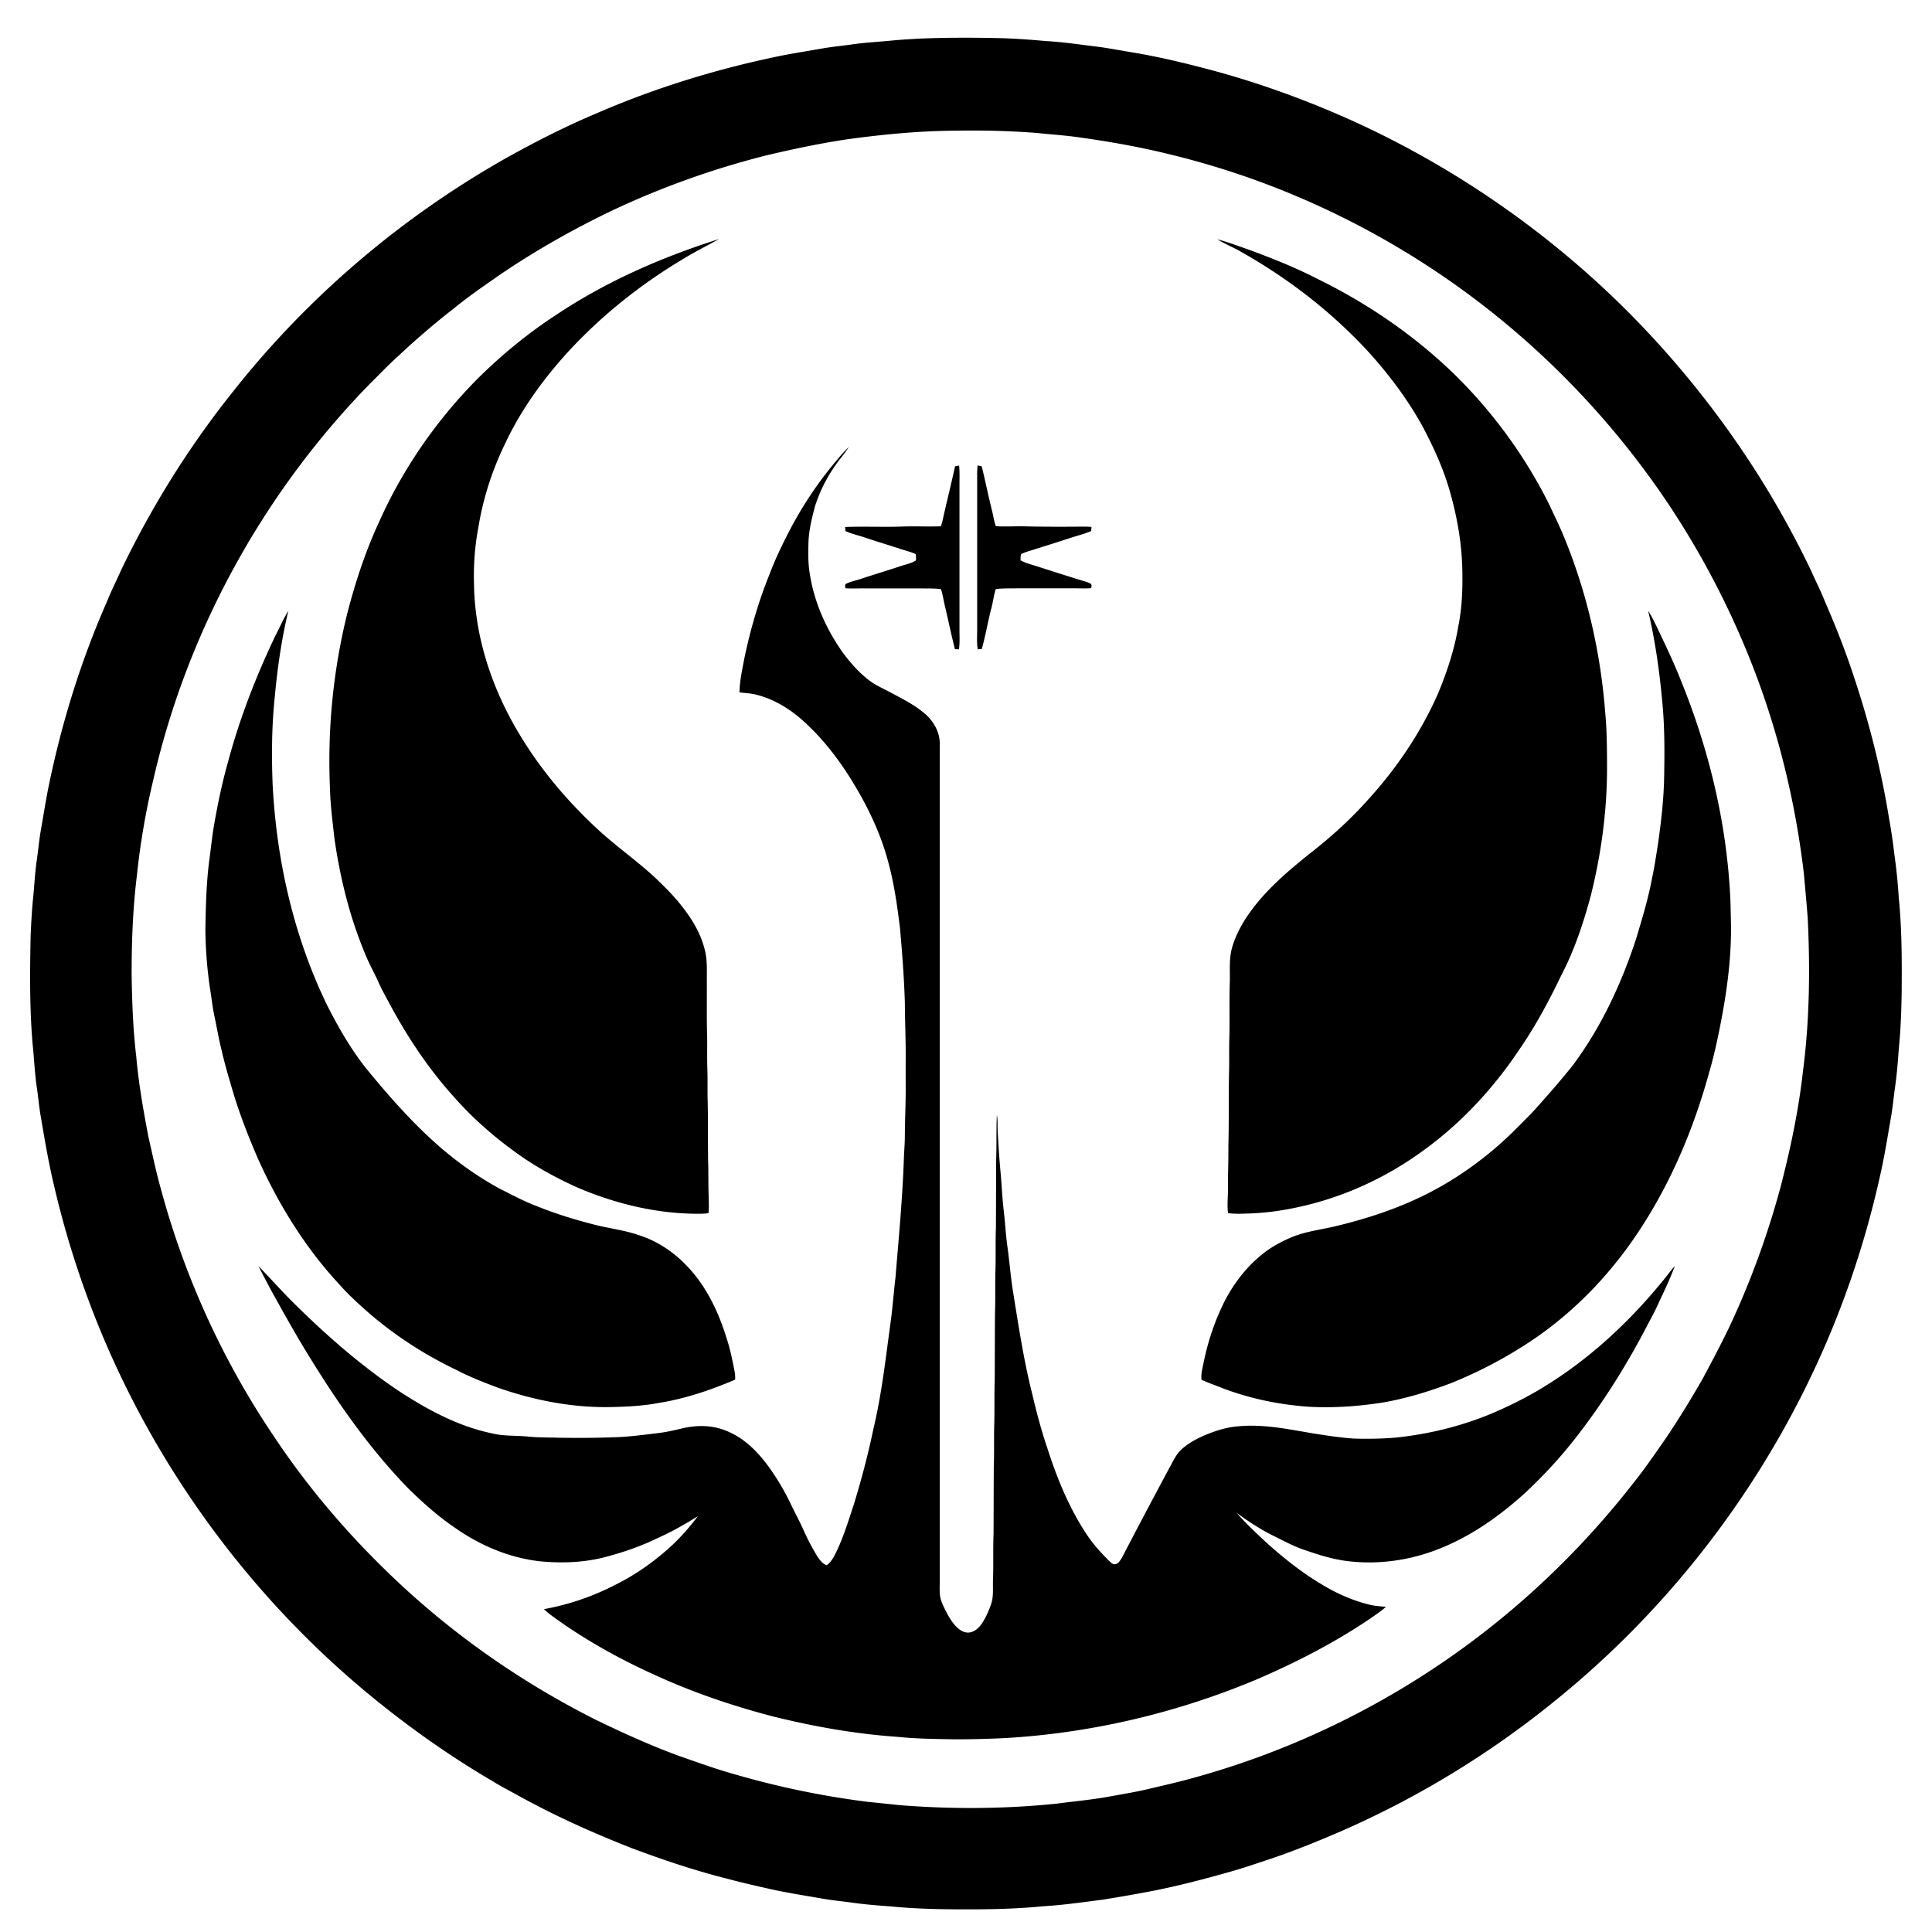 <svg xmlns="http://www.w3.org/2000/svg" viewBox="0 0 1984 2048" height="1em" width="1em">
  <path d="M943.04 40.92c30-1.24 60-1.12 90-.36 14.44.56 28.8 1.6 43.16 2.92 19.68 1.08 39.16 4.12 58.68 6.48 11.72 1.72 23.32 3.92 35 5.84 31.6 5.32 62.68 13.12 93.56 21.6 48.96 13.88 96.76 31.68 143.04 52.84 106.24 48.96 203.76 116.84 286.52 199.52 80.12 80.36 146.88 174.2 195.56 276.76 4.52 10.36 9.76 20.4 13.88 30.96 11.24 25.72 21.56 51.88 30.32 78.52 16.56 49.32 29.36 99.96 37.68 151.32 2.28 12.56 4.16 25.2 5.6 37.88a576.42 576.42 0 0 1 4.72 46.24c3.32 33.36 3.36 66.92 3.08 100.4-.28 19.88-1.04 39.76-3 59.56-.96 13.52-2.04 27.04-3.92 40.48-1.56 10.88-2.52 21.84-4.44 32.68-3.6 20.6-6.8 41.24-11.48 61.64-16.4 74-41.2 146.2-74.04 214.52-63.08 131.32-155.32 248.68-268.48 340.48a986.012 986.012 0 0 1-227.64 139.44c-24.84 10.72-49.84 21-75.48 29.64-14.04 4.64-28.04 9.52-42.28 13.56-26.48 7.52-53.16 14.56-80.16 20-18.64 3.64-37.36 6.92-56.12 9.92-21 2.64-42 5.76-63.16 6.96-26.76 2.64-53.64 3.36-80.48 3.24-27.28.12-54.6-.48-81.8-3.16-13.16-.92-26.28-2-39.32-3.8-10.88-1.56-21.84-2.52-32.68-4.44-16.48-2.88-33-5.48-49.4-8.88-17-3.76-33.96-7.56-50.76-12.08-34.52-8.68-68.32-20.04-101.64-32.52-41.96-16.48-83.16-35-122.56-57-8.56-4.6-17.12-9.16-25.4-14.28-44.88-26.32-87.44-56.4-127.68-89.36-138.72-113.64-245.64-265.72-305.4-434.8-12.36-34.96-22.84-70.6-31.2-106.72-5.92-24.64-10.08-49.68-14.32-74.64-1.6-9.4-2.44-18.92-3.8-28.36-2.4-15.84-3-31.84-4.68-47.76-3.2-37.88-2.84-75.96-2.04-113.96.56-14.04 1.36-28.04 2.8-42.04 1.24-12.68 1.84-25.48 3.68-38.08 1.64-11.24 2.6-22.6 4.64-33.76 2.8-15.76 5.2-31.6 8.48-47.28 13.72-66.08 33.88-130.92 61.04-192.72 4.6-11.68 10.36-22.88 15.44-34.36 32.2-66.84 71.6-130.24 117.96-188.24 80-101.52 180.4-186.72 293.08-249.88 30-16.6 60.64-32.2 92.28-45.48 63.28-27.52 129.64-47.8 197.24-61.52 14.04-2.68 28.16-4.96 42.24-7.4 10.48-1.88 21.12-2.8 31.64-4.32 14.12-2.12 28.4-2.72 42.6-4.16 9.84-.96 19.64-1.44 29.44-2.04m34.56 97.64c-36.92.4-73.72 3.96-110.28 8.92-29.2 4.32-58.12 10.4-86.84 17.2a899.03 899.03 0 0 0-161.84 57.68c-41.84 19.96-82.36 42.8-120.72 68.88-16.72 11.68-33.6 23.2-49.36 36.12a847.149 847.149 0 0 0-58.72 50.36c-10.04 8.96-19.24 18.8-28.88 28.24-112.88 115.16-193.76 261.56-230 418.76-8.16 33.76-14.16 68.08-17.76 102.6-4.4 35.56-5.76 71.4-5.64 107.2.44 28.56 1.52 57.12 4.88 85.48 2.48 28.48 7.48 56.64 12.8 84.72 4.28 18.6 8.12 37.28 13.32 55.64 25.16 93.52 66 182.8 120.28 263 34.56 51.92 75.12 99.72 119.92 143.08 65.12 63.28 140.2 116.16 221.36 156.88 29.12 14.08 58.64 27.48 89.08 38.52 20.16 7.04 40.24 14.28 60.88 19.92 45.04 12.92 91.08 22.4 137.56 28.24 11.64 1.16 23.24 2.44 34.88 3.6 55.28 4.32 110.96 4 166.16-1.72 17.8-2.4 35.68-3.96 53.4-7.12 14.52-2.68 29.12-5 43.48-8.4 16.52-3.92 33.12-7.64 49.44-12.28 106-29.36 206.32-78.84 294.32-144.8 63.12-47.28 119.84-103.04 168.48-165.12 13.04-16.08 24.68-33.24 36.52-50.2 13.56-20.24 26.32-41 38.4-62.16 9.6-17.76 18.96-35.64 27.8-53.8 22.76-48.2 41.12-98.48 55-149.96 10.36-40.04 19-80.64 23.6-121.8 7.08-53.88 7.76-108.4 5.16-162.6-1.16-15.56-2.68-31.08-4-46.64-8.92-76.32-27.16-151.64-55.28-223.2-23.8-60.52-54.12-118.52-90.44-172.52-50.76-75.2-112.96-142.72-183.88-199.32-100.2-80-217.88-138.2-342.6-168.32-31.12-7.72-62.76-13.36-94.52-17.8-15.64-2.36-31.4-3.28-47.08-4.96-29.56-2.28-59.24-2.88-88.88-2.32zM557.04 334.12c53.2-35.56 112.32-61.52 173.2-80.72-12.68 7.08-25.76 13.52-38.12 21.16-44.84 26.72-86.08 59.6-121.52 97.96-27.2 29.72-51.04 62.92-68.04 99.56-13.16 27.44-22.56 56.76-27.44 86.84-3.72 19.4-5.2 39.24-4.68 59 .52 54.64 17.76 108.32 45.16 155.28 23.68 40.88 54.52 77.32 89.44 109.04 19.4 17.44 40.96 32.36 59.8 50.4 9.04 8.76 17.96 17.68 25.72 27.64 10.48 13.24 19.56 27.96 23.96 44.4 3.6 12.08 2.64 24.8 2.76 37.24.08 16.4-.16 32.8.12 49.2.56 14.16-.08 28.36.44 42.52.32 9.52.08 19.04.2 28.56.64 23.08.24 46.12.6 69.2.44 11.64.08 23.28.52 34.96.12 6.52.52 13.12-.12 19.64-3.64.48-7.28.72-10.92.64-43.96 0-87.52-10.52-127.8-27.72-24-10.8-47.24-23.56-68.36-39.32-23-16.76-44.36-35.84-63.16-57.24-26.12-28.96-47.92-61.56-66.48-95.8-4.28-8.12-8.96-16.08-12.72-24.48-4.64-10.56-10.48-20.56-14.68-31.28-16.2-38.72-26.28-79.76-32.32-121.24-1.96-17.76-4.36-35.52-4.8-53.4-2.8-62.92 3.36-126.2 18.68-187.28 8.48-32.6 19.08-64.72 33.24-95.32 25.28-56.8 61.36-108.72 105.2-152.76 25.12-24.8 52.52-47.36 82.12-66.68zm701.48-80.48c10.96 2.96 21.64 6.96 32.36 10.72 25.44 9.32 50.72 19.36 74.84 31.84 52.44 25.76 101.24 59.24 143.28 99.88 40.8 39.8 74.96 86.4 100.56 137.36 5.12 11 10.56 21.84 15.24 33.04 25.24 60.4 40 125.04 44.92 190.28 1.64 18.16 1.76 36.36 1.8 54.56.28 46.56-5.96 93-17.2 138.12-7.88 29.08-17.4 57.96-31.44 84.72-12.72 26.56-26.72 52.64-43.36 76.96-27.76 41.88-62.4 79.48-103.28 108.88-41.92 30.56-90.56 52.08-141.6 61.52-14.04 2.76-28.32 4.32-42.64 4.84-7.4.24-14.88.64-22.24-.4-1.12-8.6 0-17.24-.04-25.84-.12-14.92.56-29.8.4-44.68.76-28.08.08-56.2.84-84.28.12-9.52-.12-19.04.12-28.56.68-20.28-.16-40.56.56-60.84.4-11.96-.96-24.16 2.04-35.84 2.64-10 7.12-19.44 12.36-28.32 17.84-29.24 44.24-51.84 70.72-73.04 21.52-16.72 41.88-35.08 60.08-55.36 30.72-33.48 56.68-71.52 75.12-113.08 10-23.72 18.08-48.4 22.2-73.84 3.44-17.48 4.24-35.32 4.04-53.08-.08-31.4-5.6-62.6-14.56-92.68-7-22.92-17.08-44.72-28.36-65.8-15.48-27.72-34.6-53.24-55.84-76.8-39.76-43.4-87-79.76-138.4-108.4-7.4-4.08-15.36-7.28-22.52-11.88zm-403.2 233.8c3.92-4.72 7.96-9.32 12.48-13.52-2.44 3.72-5.08 7.24-7.8 10.72-12.4 15.52-22.16 33.24-28.12 52.24-3.48 13.08-6.72 26.4-6.92 40-.28 10.08-.32 20.28 1.28 30.28 4.52 30.52 17.32 59.4 35.08 84.48 8 10.8 17 21.08 27.68 29.32 6.48 5.08 14.12 8.36 21.36 12.2 12.44 6.72 25.28 12.92 36.28 21.92 10.68 8.36 18.2 21.32 17.6 35.16-.04 294.68 0 589.36-.04 884.08 0 5.4-.32 10.8.16 16.16.52 5.92 3.28 11.32 5.88 16.6 3.44 6.64 7.12 13.36 12.72 18.48 3.4 3.08 7.88 5.6 12.6 4.96 6-.8 10.64-5.4 13.8-10.28 3.84-6.04 6.72-12.64 9.12-19.4 3.04-8.52 1.76-17.68 2.16-26.52.56-16.12-.08-32.24.56-48.36.12-23.56.12-47.08.24-70.64.56-14.48.12-28.96.44-43.44.6-16.12-.08-32.24.56-48.36.12-23.96.12-47.92.28-71.88.56-14.48.08-28.96.44-43.44.56-15.72-.08-31.44.56-47.12.12-23.96.12-47.92.24-71.88.64-15.76-.04-31.52.76-47.28 1.16 5.76.52 11.68.88 17.52.76 14.44 1.68 28.92 3.04 43.36 1.28 13.76 1.76 27.56 3.44 41.28 1.48 12.4 2.04 24.88 3.8 37.24 2.28 16.36 3.48 32.84 6.16 49.16 5.84 36.16 11.32 72.44 20.36 107.96 4.52 19.28 9.6 38.44 16 57.2 10.16 31.6 22.88 62.68 41.24 90.48 6.92 10.56 15.48 19.92 24.4 28.84 1.08 1 2.2 2.04 3.52 2.84 2.4 1 5.24-.28 6.8-2.28 2.84-3.52 4.68-7.76 6.8-11.72 16.2-31.2 32.72-62.24 49.36-93.24 2.8-5.24 5.76-10.48 10.24-14.44 7-6.28 15.36-10.76 23.92-14.52 11.52-4.88 23.6-8.76 36.12-9.68 26.32-2.48 52.44 3 78.24 7.4 14.76 2.32 29.6 4.68 44.52 5.64 14.96.4 29.92.2 44.84-1.12 34.2-3.68 67.96-11.84 99.76-25 21.2-8.96 41.84-19.32 61.24-31.72 45.84-28.84 85.84-66.28 120.16-108.04 4.68-5.68 9-11.6 13.84-17.12-4.8 12.96-10.68 25.48-16.64 37.92-5 11.6-11.36 22.44-17.08 33.68-20.64 38.52-44.08 75.64-71 110.08-16.12 20.84-34.12 40.2-53.32 58.28-26.56 24.2-56.28 45.48-89.72 59.04-32.84 13.48-69.24 18.52-104.36 13.16-14.24-2.32-28.04-6.76-41.64-11.52-11.16-3.88-21.56-9.52-32.12-14.76-13.72-6.84-26.56-15.24-38.84-24.32 10.84 12.24 22.76 23.44 34.8 34.44 17.08 15.04 34.96 29.24 54.52 40.92 15.92 9.8 33.16 17.6 51.36 22.04 5.84 1.48 11.84 1.84 17.8 2.4-5 4.4-10.52 8.16-15.96 11.92-38.44 26.16-80.04 47.44-122.76 65.72-83.44 34.8-172.68 55.88-262.96 61.36-18.64.96-37.28 1.44-55.92 1.44-19.92-.44-39.88-.52-59.68-2.6-44.8-3.04-89.16-10.92-132.68-21.72-41.4-10.84-82.2-24.48-121.2-42.2-34.84-15.44-68.48-33.68-99.96-55.16-7.32-5.24-14.96-10.12-21.48-16.32 26.4-4.76 52.12-13.56 75.96-25.92 22.96-11.44 43.96-26.64 62.52-44.28 8.96-8.76 17.16-18.36 24.76-28.36-13.72 8.52-27.72 16.6-42.48 23.12-17.64 8.64-36.28 15.08-55.24 20.08-22.92 6.08-46.96 6.92-70.44 4.56-32.52-3.8-63.44-17.08-90.04-35.92-17.28-11.76-32.88-25.72-47.84-40.24-39.72-40.64-72.8-87.24-102.64-135.44-15.76-25.08-30.12-51-44.48-76.88-4.2-8.16-8.6-16.2-12.72-24.4 11.4 11.68 22.28 23.88 33.72 35.52 35.96 35.88 74.24 69.76 116.64 97.92 30.2 19.6 62.68 36.92 98.24 44.12 12.44 2.92 25.28 1.88 37.88 3.24 11.08 1.12 22.24.8 33.36 1.2 20.2.24 40.44.16 60.64-.64 14.6-.64 29.08-2.64 43.56-4.36 8.28-1 16.44-2.84 24.56-4.8 15.52-3.8 32.44-3.84 47.32 2.44 19.04 7.4 33.76 22.56 45.52 38.84 8.64 12.08 16.24 24.88 22.64 38.32 4.64 9.72 9.84 19.16 14.2 29.04 4 8.96 8.6 17.68 13.68 26.08 2.68 4.08 5.6 8.6 10.48 10.2 4.24-3 6.84-7.64 9.12-12.12 8.4-16.64 13.68-34.6 19.56-52.2 8.08-26.36 15.12-53.08 20.76-80.08 8.84-37 13-74.88 18.16-112.52 2.24-15.92 3.32-31.96 5.24-47.88 3.48-42.56 7.6-85.08 8.96-127.76.32-7.44.96-14.84 1-22.28.04-17.4 1-34.76.88-52.12-.04-9.52-.04-19.04 0-28.52.2-20.28-.8-40.56-.88-60.84-.8-26.44-2.84-52.8-5.16-79.12-2.92-23.52-6.2-47.12-12.48-70.04-8.2-31-22.36-60.12-39.2-87.28-12.64-20.28-27.16-39.52-44.36-56.12-15.52-15.44-34.32-28.32-55.76-33.8-6-1.64-12.24-1.8-18.36-2.56.28-11.96 2.8-23.72 5.04-35.4 6.36-30.84 15.2-61.2 27.04-90.4 6.08-16.12 13.64-31.6 21.56-46.88 13.8-26.24 30.48-51.16 49.84-73.84zm125.08 6.8c1.4-.24 2.84-.48 4.28-.76.76 7.16.36 14.32.4 21.48v152.52c-.04 6.96.52 13.96-.6 20.88-1.44-.12-2.84-.2-4.24-.2-3.8-15-6.88-30.2-10.48-45.24-1.52-6.12-2.32-12.36-4.28-18.36-6.8-.96-13.72-.68-20.6-.8-20.24-.04-40.52 0-60.76-.04-6.64-.04-13.28.36-19.92-.12-.12-1.56-1.04-3.64.64-4.72 5.12-2.6 10.88-3.52 16.24-5.4 13.72-4.56 27.52-8.64 41.24-13.24 5.56-1.92 11.6-2.88 16.64-6.16.16-2.24.08-4.52-.2-6.72-4.92-2.2-10.12-3.48-15.24-5.12-12.52-4.12-25.16-7.84-37.64-12.08-7.16-2.48-14.68-4-21.64-7.16-.12-1.48-.28-2.92-.44-4.36 20.36-.76 40.8.24 61.2-.48 13.44-.52 26.92.32 40.36-.28.48-1.56 1.04-3.08 1.48-4.64 4.32-19.76 9.32-39.32 13.56-59zm23.88-.8c1.44.2 2.88.48 4.32.8 3.92 15.4 6.92 31.04 10.84 46.44 1.44 5.68 2.24 11.52 4.12 17.08 10.12.72 20.28-.04 30.44.2 20.64.48 41.32.48 61.96.28 3.04-.04 6.08.12 9.12.32-.16 1.44-.28 2.88-.4 4.32-7.28 3.32-15.12 5-22.68 7.56-14.92 4.92-29.92 9.56-44.88 14.28-2.28.68-4.48 1.68-6.68 2.56-.6 2.2-.72 4.48-.48 6.76 3.48 1.92 7.28 3.24 11.08 4.36 19.52 6.08 38.92 12.56 58.52 18.4 1.52.52 3.12 1.08 4.52 1.96 1.6 1.08.92 3.16.6 4.72-6.64.52-13.24.12-19.88.16-20.68.04-41.32-.04-62 .04-6.44.12-12.88-.08-19.28.84-2.08 6.68-2.88 13.68-4.68 20.44-3.76 14.28-6.08 28.96-10.16 43.12-1.44.04-2.84.08-4.24.24-1.16-6.92-.6-13.92-.6-20.88V514.92c.08-7.12-.32-14.32.44-21.48zM260.2 673.32c4.48-8.6 8.32-17.6 13.48-25.84-7.28 30.24-11.64 61.08-14.48 92-3.2 30.84-3.4 61.96-2.16 92.92 4.2 79.76 22.16 159.32 56.92 231.52 11.96 23.96 25.4 47.32 42 68.44 24.48 29.88 50.12 59.04 79.36 84.36 19.2 16.4 39.96 31.12 62.16 43.2 13.08 6.6 26.04 13.56 39.76 18.72 20.04 8.12 40.76 14.44 61.68 19.76 15.32 3.84 31.12 5.64 46.08 10.84 20 6.28 37.88 18.44 52.12 33.72 19.72 20.92 32.36 47.48 40.8 74.68 3.96 11.6 6.36 23.64 8.68 35.68.6 3 .88 6.08.64 9.16-26 11.12-53.04 20.24-81.04 24.72-16.44 3.12-33.16 3.96-49.84 4.32-41 .96-81.88-7.04-120.48-20.48-14.96-5.68-29.96-11.4-44.12-18.88-32.24-15.36-62.56-34.8-89.84-57.84-11.68-10.2-23.32-20.52-33.6-32.12-36.64-39.32-65.2-85.64-87.16-134.6-9.56-22.2-18.44-44.72-25.48-67.84-4.68-15.76-9.44-31.56-13.04-47.64-3-11.76-4.88-23.8-7.48-35.68-1.84-8.56-2.76-17.28-4.12-25.92-3.4-21.72-5.12-43.72-5.32-65.72.44-24.72 1-49.48 4.28-74 1.6-11.44 2.68-22.96 4.6-34.4 3.92-22.8 8.56-45.48 14.84-67.72 12.36-46.6 29.92-91.8 50.76-135.36zm1454.92-25.76c4.4 6.64 7.64 13.92 11.12 21.04 8.4 17.8 16.96 35.6 24.08 53.96 30.44 75.04 49.2 155.16 52.16 236.2.08 7.04.28 14.08.44 21.16.52 38.28-5.08 76.36-12.72 113.8-2.92 14.36-6.16 28.68-10.32 42.76-16.16 58.88-40 116-73.64 167.12-32.84 50.28-76.04 94.2-127.36 125.64-22.92 14.36-47.16 26.56-72.2 36.76-23.12 8.76-46.84 16.12-71.2 20.44-25.6 4.2-51.64 6.08-77.6 4.92-31.68-1.92-63.12-8.28-92.84-19.4-7.76-3.2-15.76-5.84-23.36-9.32-.84-6.04 1-11.96 2.12-17.84 4.64-22.96 12.12-45.44 22.8-66.32 9.48-18.04 22.08-34.6 37.84-47.6 9.72-8.2 20.96-14.44 32.64-19.32 14.32-6 29.88-7.88 44.96-11.32 28.92-6.84 57.48-15.72 84.6-28 41.4-18.6 78.84-45.52 110.6-77.84 6.36-6.44 12.92-12.72 18.96-19.48 13.48-15.04 26.84-30.28 39.4-46.12 29.92-40.28 51.28-86.36 66.84-133.92 6.32-21.2 12.84-42.4 16.84-64.2 2.52-11.48 4.16-23.12 6.08-34.72 3.48-24.36 6.36-48.88 6.72-73.52.48-26.6.56-53.28-2.12-79.76-2.92-31.96-7.48-63.84-14.84-95.12z"/>
</svg>
